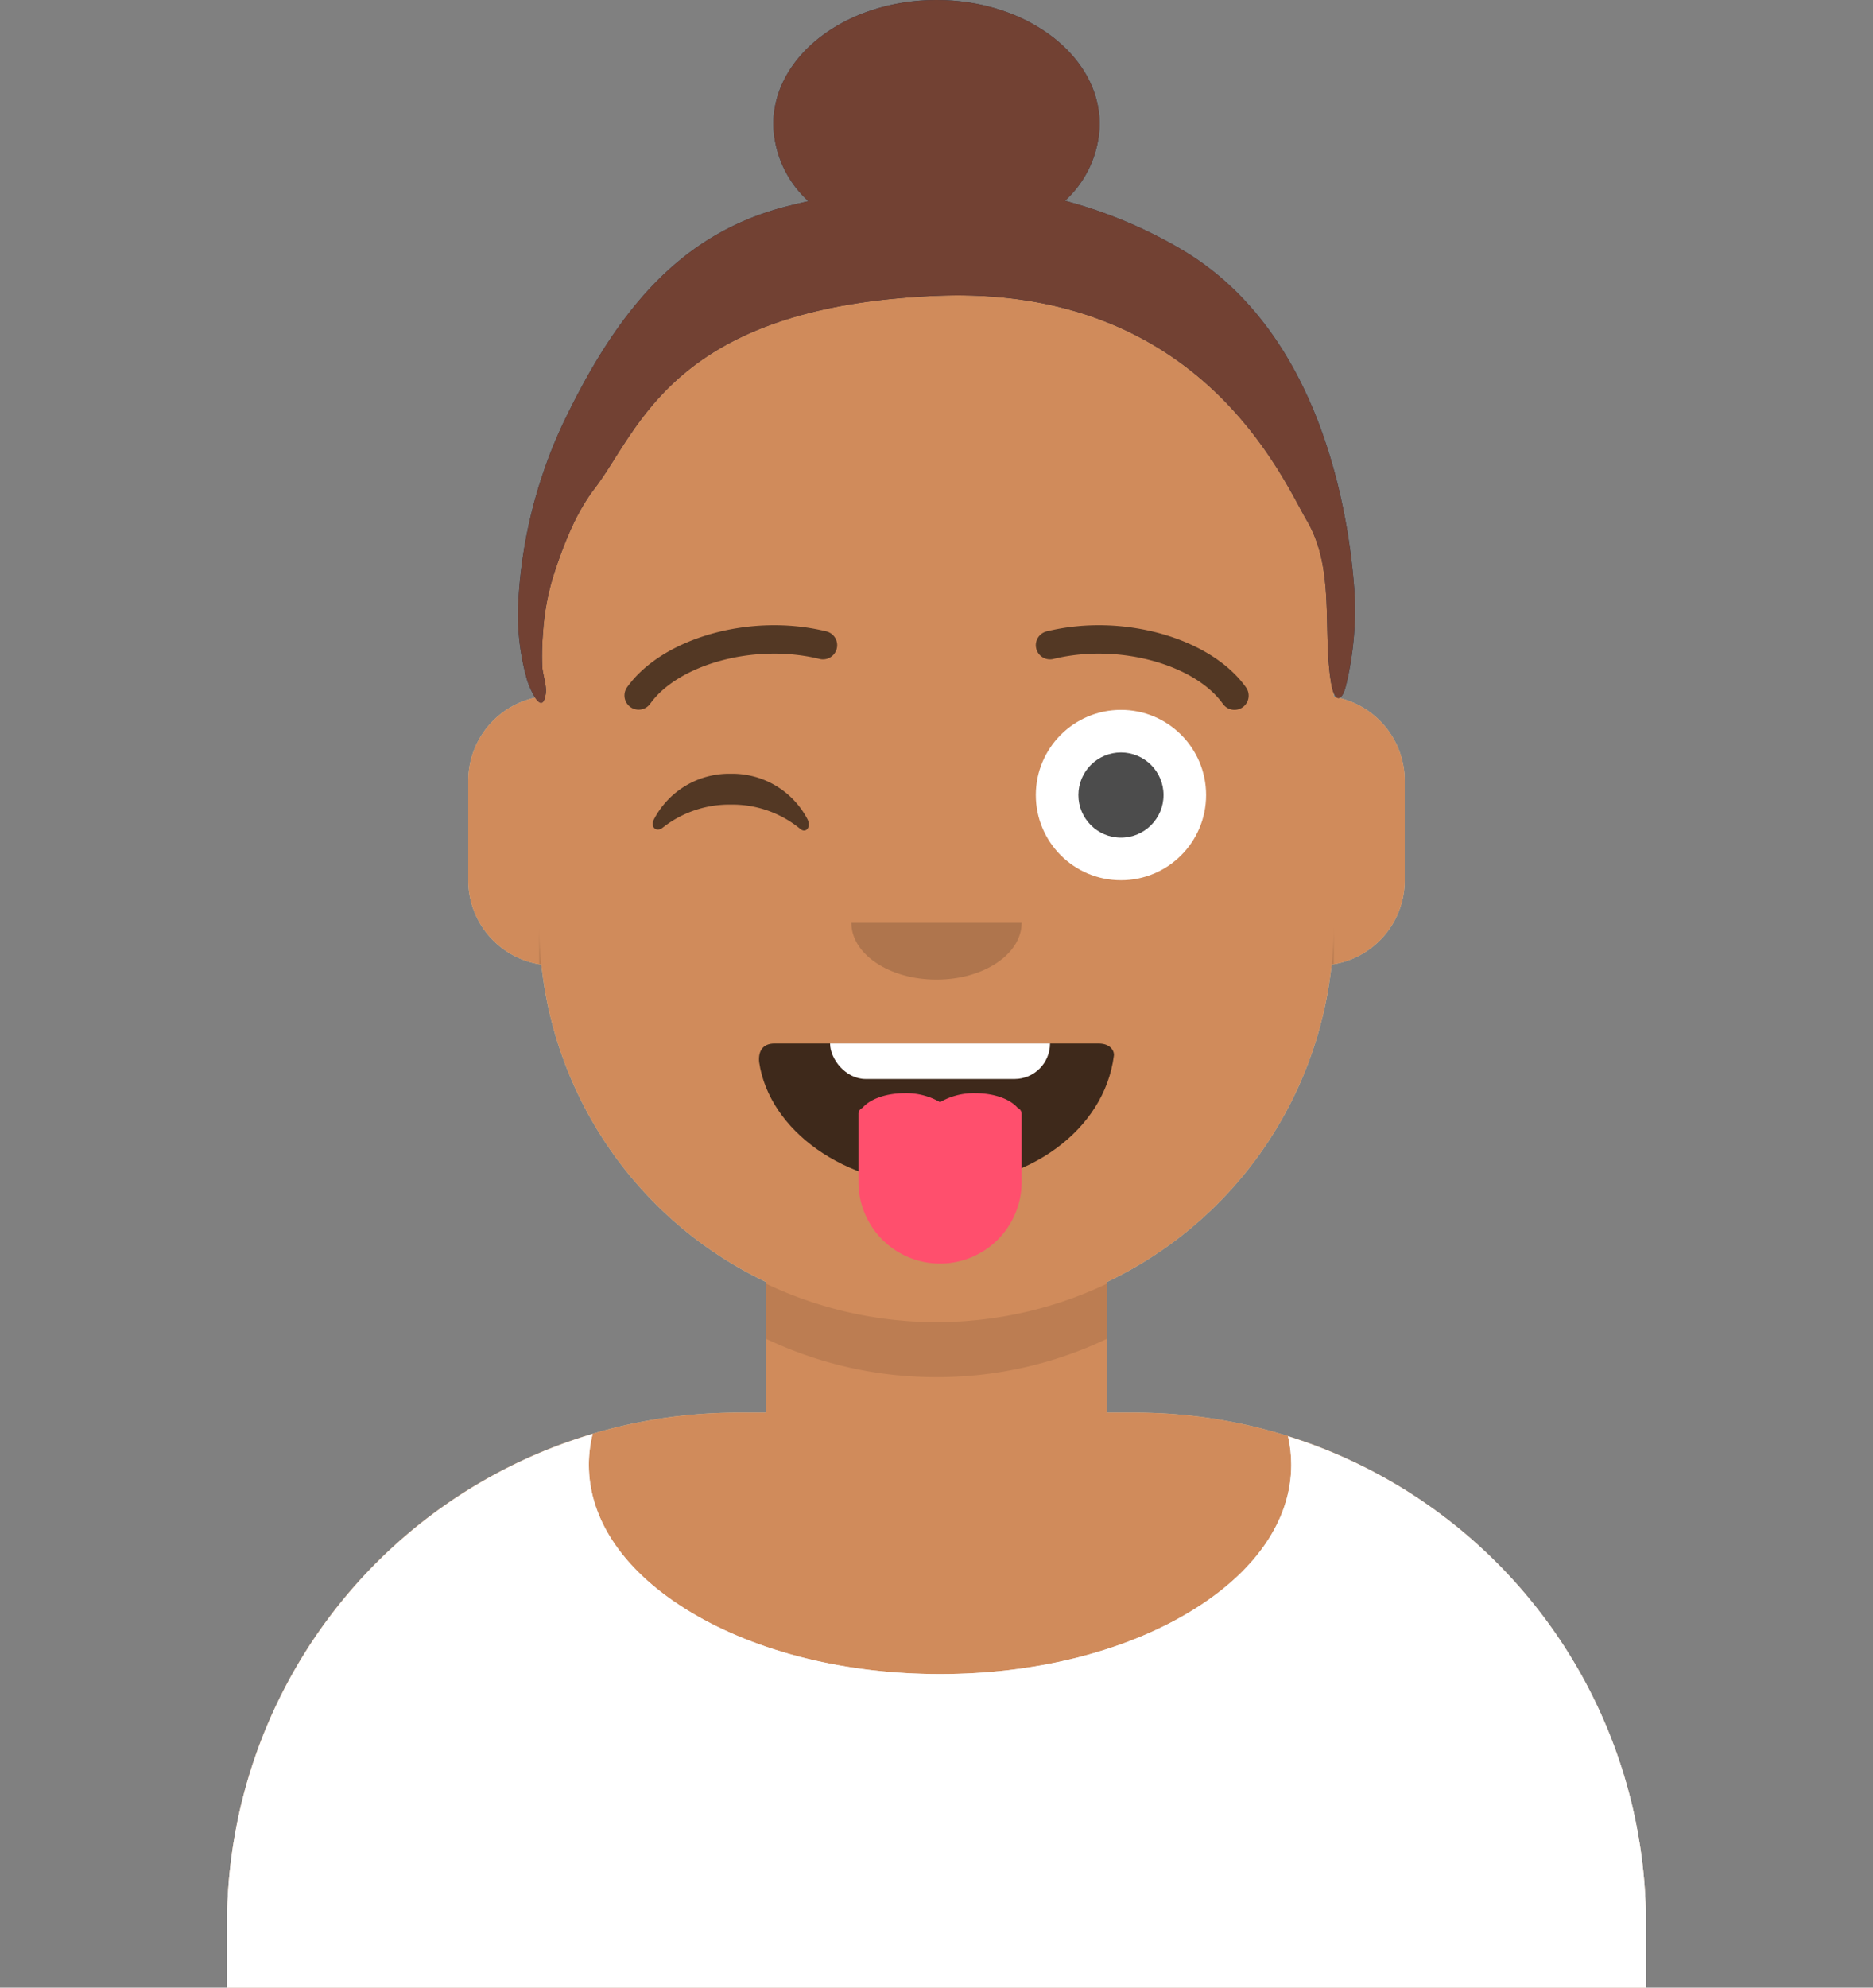 <svg xmlns="http://www.w3.org/2000/svg" xmlns:xlink="http://www.w3.org/1999/xlink" width="264" height="280" viewBox="0 0 264 280">
  <rect x="0" y="0" width="264" height="280" fill="#808080" stroke="none"/>
  <defs>
    <clipPath id="clip-path">
      <rect width="264" height="280" fill="none"/>
    </clipPath>
    <clipPath id="clip-path-2">
      <path id="Body" d="M0,244v-9a72,72,0,0,1,72-72h4V144.611a56.038,56.038,0,0,1-31.694-44.73A12,12,0,0,1,34,88V74A12,12,0,0,1,44,62.166V56a56,56,0,0,1,112,0v6.166A12,12,0,0,1,166,74V88a12,12,0,0,1-10.305,11.881A56.038,56.038,0,0,1,124,144.611V163h4a72,72,0,0,1,72,72v9Z" fill="#d0c6ac"/>
    </clipPath>
    <clipPath id="clip-path-3">
      <rect width="200" height="77.998" fill="none"/>
    </clipPath>
    <clipPath id="clip-path-4">
      <path id="Clothes" d="M200,78H0V69.052A72.05,72.05,0,0,1,51.534,0,18.064,18.064,0,0,0,51,4.348c0,7.874,5.149,15.277,14.5,20.845s21.78,8.634,35,8.634,25.652-3.066,35-8.634S150,12.222,150,4.348A18.045,18.045,0,0,0,149.544.33,71.927,71.927,0,0,1,200,69.052V78Z" transform="translate(32 32)" fill="#e6e6e6"/>
    </clipPath>
    <clipPath id="clip-path-5">
      <rect width="50.035" height="31" fill="none"/>
    </clipPath>
    <clipPath id="clip-path-6">
      <path id="Mouth" d="M.019,2.609C1.429,12.231,12.081,20,25.019,20c12.968,0,23.646-7.817,25-18.261C50.12,1.34,49.794,0,47.845,0H2.193C.4,0-.111,1.24.019,2.609Z" transform="translate(28.981 13)" fill="rgba(0,0,0,0.7)"/>
    </clipPath>
    <clipPath id="clip-path-7">
      <rect width="24" height="8" fill="none"/>
    </clipPath>
    <clipPath id="clip-path-8">
      <rect width="78" height="24" fill="none"/>
    </clipPath>
    <clipPath id="clip-path-9">
      <rect width="88.001" height="11.922" fill="none"/>
    </clipPath>
    <clipPath id="clip-path-11">
      <rect width="118" height="99" fill="none"/>
    </clipPath>
    <clipPath id="clip-path-12">
      <path id="Short_Hair" data-name="Short Hair" d="M1.268,95.7A33.456,33.456,0,0,1,.023,85.481,67.676,67.676,0,0,1,6.357,59.648c7.66-16,16.588-26.81,31.68-30.618q1.423-.359,2.9-.693A15.043,15.043,0,0,1,36,17.5C36,7.835,46.3,0,59,0S82,7.835,82,17.5a15.025,15.025,0,0,1-4.884,10.783,65.515,65.515,0,0,1,16.193,6.724c20.187,11.7,23.874,38.105,24.592,48.153a45.088,45.088,0,0,1-1.15,13.279c-.588,2.549-1.66,2.613-2.132-.237-1.242-7.493.628-15.986-3.437-22.9C107.749,67.461,96.235,40.136,59,41.671S17.188,60.521,10.787,68.848c-2.586,3.365-4.276,7.689-5.6,11.677a34.528,34.528,0,0,0-1.651,8.59,40.344,40.344,0,0,0-.112,4.722c.059,1.2.667,2.747.5,3.871C3.784,98.644,3.545,99,3.264,99,2.53,99,1.511,96.573,1.268,95.7Z" transform="translate(74)" fill="#28354b"/>
    </clipPath>
    <clipPath id="clip-path-13">
      <rect fill="none"/>
    </clipPath>
  </defs>
  <g id="avataaar" clip-path="url(#clip-path)">
    <g id="Body-2" data-name="Body" transform="translate(32 36)">
      <path id="Body-3" data-name="Body" d="M0,244v-9a72,72,0,0,1,72-72h4V144.611a56.038,56.038,0,0,1-31.694-44.73A12,12,0,0,1,34,88V74A12,12,0,0,1,44,62.166V56a56,56,0,0,1,112,0v6.166A12,12,0,0,1,166,74V88a12,12,0,0,1-10.305,11.881A56.038,56.038,0,0,1,124,144.611V163h4a72,72,0,0,1,72,72v9Z" fill="#d0c6ac"/>
      <g id="Body-4" data-name="Body" clip-path="url(#clip-path-2)">
        <g id="_Skin" data-name="🎨 Skin" transform="translate(-32)">
          <rect id="_Skin_background" data-name="🎨 Skin background" width="264" height="244" fill="rgba(0,0,0,0)"/>
          <rect id="Color" width="244" height="244" fill="#d08b5b"/>
        </g>
        <path id="Neck_Shadow" data-name="Neck Shadow" d="M56,79A55.825,55.825,0,0,1,16.4,62.6,55.825,55.825,0,0,1,0,23V15.477a56,56,0,0,0,112-.451V23A56.063,56.063,0,0,1,77.8,74.6,55.65,55.65,0,0,1,56,79Z" transform="translate(44 79)" fill="rgba(0,0,0,0.1)"/>
      </g>
    </g>
    <g id="_Clothes" data-name="👔 Clothes" transform="translate(32 202.002)" clip-path="url(#clip-path-3)">
      <path id="Clothes-2" data-name="Clothes" d="M200,78H0V69.052A72.05,72.05,0,0,1,51.534,0,18.064,18.064,0,0,0,51,4.348c0,7.874,5.149,15.277,14.5,20.845s21.78,8.634,35,8.634,25.652-3.066,35-8.634S150,12.222,150,4.348A18.045,18.045,0,0,0,149.544.33,71.927,71.927,0,0,1,200,69.052V78Z" transform="translate(0 -0.002)" fill="#e6e6e6"/>
      <g transform="translate(-32 -32.002)" clip-path="url(#clip-path-4)">
        <g id="_Color_Fabric" data-name="↳ Color Fabric">
          <rect id="_Color_Fabric_background" data-name="↳ Color Fabric background" width="264" height="110" fill="rgba(0,0,0,0)"/>
          <rect id="_Color" data-name="🖍Color" width="264" height="110" fill="#fff"/>
        </g>
      </g>
    </g>
    <g id="Face" transform="translate(76 82)">
      <g id="_Mouth" data-name="👄 Mouth" transform="translate(30.981 65)" clip-path="url(#clip-path-5)">
        <path id="Mouth-2" data-name="Mouth" d="M.019,2.609C1.429,12.231,12.081,20,25.019,20c12.968,0,23.646-7.817,25-18.261C50.12,1.34,49.794,0,47.845,0H2.193C.4,0-.111,1.24.019,2.609Z" fill="rgba(0,0,0,0.7)"/>
        <g transform="translate(-28.981 -13)" clip-path="url(#clip-path-6)">
          <rect id="Teeth" width="31" height="16" rx="5" transform="translate(39 2)" fill="#fff"/>
        </g>
        <path id="Tongue" d="M0,12.5V2.92a.922.922,0,0,1,.564-.849C1.58.851,3.855,0,6.5,0a9.45,9.45,0,0,1,5,1.263A9.451,9.451,0,0,1,16.5,0c2.645,0,4.921.85,5.936,2.071A.92.92,0,0,1,23,2.92V12.5a11.5,11.5,0,1,1-23,0Z" transform="translate(14.019 7)" fill="#ff4f6d"/>
      </g>
      <g id="_Nose" data-name="👃🏽 Nose" transform="translate(44 48)" clip-path="url(#clip-path-7)">
        <path id="Nose" d="M0,0C0,4.418,5.373,8,12,8h0c6.627,0,12-3.582,12-8" fill="rgba(0,0,0,0.16)"/>
      </g>
      <g id="_Eyes" data-name="👁 Eyes" transform="translate(16 18)" clip-path="url(#clip-path-8)">
        <circle id="Cornea_I_don_t_know" data-name="Cornea? I don&apos;t know" cx="12" cy="12" r="12" transform="translate(54)" fill="#fff"/>
        <circle id="Eye" cx="6" cy="6" r="6" transform="translate(60 6)" fill="rgba(0,0,0,0.7)"/>
        <path id="Winky_Doodle" data-name="Winky Doodle" d="M.16,6.447A11.947,11.947,0,0,1,11,0,11.953,11.953,0,0,1,21.815,6.407c.551,1.122-.233,2.04-1.025,1.36A15.047,15.047,0,0,0,11,4.344a15.126,15.126,0,0,0-9.56,3.228C.547,8.3-.38,7.558.16,6.447Z" transform="translate(0 9)" fill="rgba(0,0,0,0.6)"/>
      </g>
      <g id="_Eyebrow" data-name="✏️ Eyebrow" transform="translate(12 6.078)" clip-path="url(#clip-path-9)">
        <g id="I_Browse" data-name="I Browse" transform="translate(0 -0.078)">
          <path id="Eyebrow" d="M3.63,11.08c3.915-5.509,14.648-8.6,23.893-6.327A2,2,0,1,0,28.477.868C17.741-1.768,5.312,1.809.37,8.763A2,2,0,0,0,3.63,11.08Z" transform="translate(0 0.078)" fill="rgba(0,0,0,0.6)"/>
          <path id="Eyebrow-2" data-name="Eyebrow" d="M-3.63,11.08c-3.915-5.509-14.648-8.6-23.893-6.327a2,2,0,0,1-2.419-1.465A2,2,0,0,1-28.477.868C-17.741-1.768-5.312,1.809-.37,8.763a2,2,0,0,1-.472,2.789A2,2,0,0,1-3.63,11.08Z" transform="translate(88 0.078)" fill="rgba(0,0,0,0.6)"/>
        </g>
      </g>
    </g>
    <g id="Top">
      <rect id="Mask-2" data-name="Mask" width="264" height="280" fill="none"/>
      <g id="Top-2" data-name="Top" clip-path="url(#clip-path)">
        <g id="Top-3" data-name="Top" transform="translate(73)" clip-path="url(#clip-path-11)">
          <path id="Short_Hair-2" data-name="Short Hair" d="M1.268,95.7A33.456,33.456,0,0,1,.023,85.481,67.676,67.676,0,0,1,6.357,59.648c7.66-16,16.588-26.81,31.68-30.618q1.423-.359,2.9-.693A15.043,15.043,0,0,1,36,17.5C36,7.835,46.3,0,59,0S82,7.835,82,17.5a15.025,15.025,0,0,1-4.884,10.783,65.515,65.515,0,0,1,16.193,6.724c20.187,11.7,23.874,38.105,24.592,48.153a45.088,45.088,0,0,1-1.15,13.279c-.588,2.549-1.66,2.613-2.132-.237-1.242-7.493.628-15.986-3.437-22.9C107.749,67.461,96.235,40.136,59,41.671S17.188,60.521,10.787,68.848c-2.586,3.365-4.276,7.689-5.6,11.677a34.528,34.528,0,0,0-1.651,8.59,40.344,40.344,0,0,0-.112,4.722c.059,1.2.667,2.747.5,3.871C3.784,98.644,3.545,99,3.264,99,2.53,99,1.511,96.573,1.268,95.7Z" transform="translate(0)" fill="#28354b"/>
          <g transform="translate(-74)" clip-path="url(#clip-path-12)">
            <g id="_Hair_Color" data-name="↳ 💈Hair Color" transform="translate(1)">
              <rect id="_Hair_Color_background" data-name="↳ 💈Hair Color background" width="264" height="280" fill="rgba(0,0,0,0)"/>
              <rect id="Color-2" data-name="Color" width="264" height="280" fill="#724133"/>
            </g>
          </g>
        </g>
      </g>
    </g>
  </g>
</svg>
